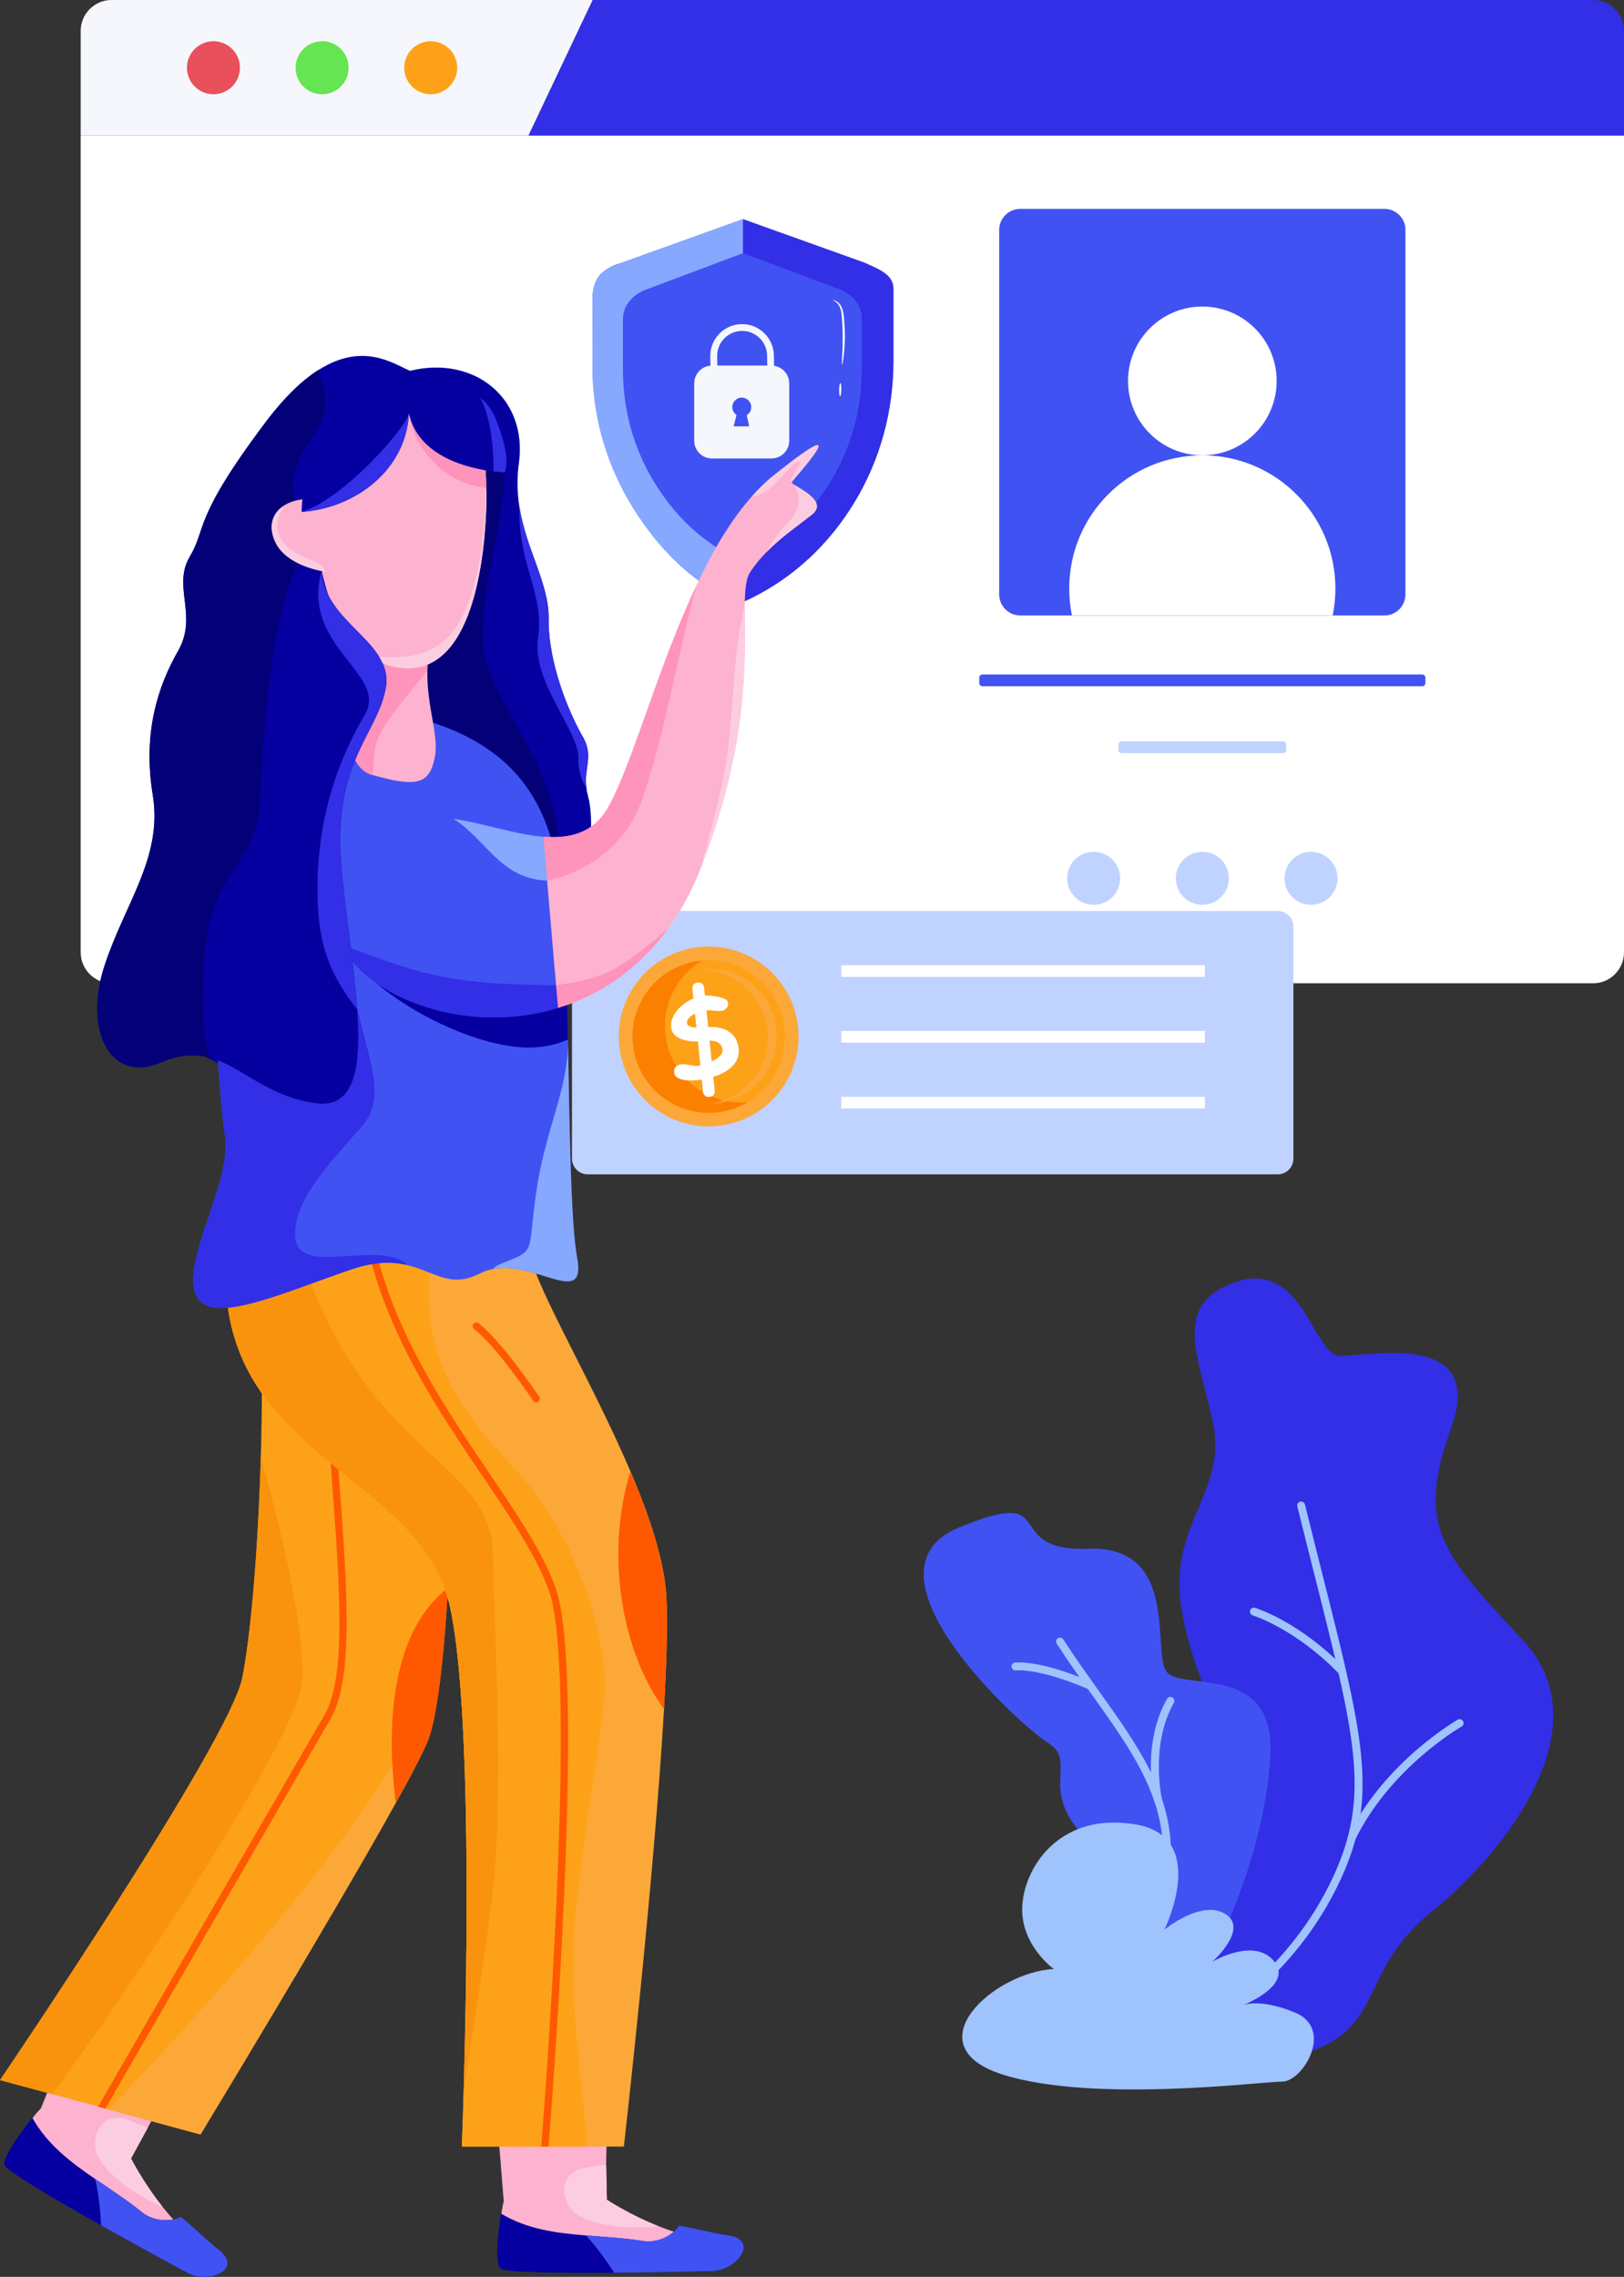 <svg width="209" height="293" viewBox="0 0 209 293" fill="none" xmlns="http://www.w3.org/2000/svg">
<rect x="0" y="0" width="209" height="293" fill="#333333" stroke="none"/>
<g clip-path="url(#clip0_601_1667)">
<path d="M208.999 17.433V122.552C208.999 124.75 207.217 126.533 205.034 126.533H14.35C12.168 126.533 10.385 124.75 10.385 122.552V17.433H208.999Z" fill="white"/>
<path d="M79.836 33.875L95.61 28.205L111.236 33.801C113.229 34.744 114.978 35.307 114.978 37.165V46.424C114.978 52.855 113.297 59.224 109.833 64.847C106.918 69.582 102.403 74.452 95.454 77.552C89.069 75.477 84.303 69.942 81.388 65.207C77.924 59.584 76.243 53.214 76.243 46.784V38.461C76.25 35.809 77.653 34.513 79.836 33.875Z" fill="#4152F3"/>
<path d="M95.461 72.18C100.959 69.731 104.531 65.79 106.836 62.046C109.575 57.596 110.91 52.556 110.91 47.469V40.977C110.91 39.505 110.022 38.128 108.259 37.308L95.61 32.573V28.205L111.235 33.801C112.876 34.52 114.977 35.307 114.977 37.165V46.424C114.977 52.855 113.296 59.224 109.832 64.847C106.917 69.582 102.402 74.452 95.454 77.552V72.18H95.461Z" fill="#322FE6"/>
<path d="M95.461 77.553C94.356 77.18 93.339 76.753 92.363 76.224C89.746 74.799 87.509 72.832 85.801 71.062C83.896 69.074 82.472 66.931 81.239 64.93C77.775 59.307 76.093 52.937 76.243 46.33L76.236 38.686C76.243 34.88 78.195 34.602 79.835 33.883L95.61 28.212V32.581L82.818 37.39C81.055 38.211 80.168 39.588 80.168 41.06V47.551C80.168 52.639 81.496 57.679 84.242 62.128C86.546 65.873 89.963 69.732 95.461 72.188V77.553Z" fill="#86A8FF"/>
<path d="M91.428 47.055L91.407 45.807C91.407 43.548 93.245 41.71 95.502 41.71C97.759 41.71 99.596 43.548 99.596 45.8L99.617 47.075C100.722 47.238 101.569 48.188 101.569 49.341V56.708C101.569 57.976 100.545 59 99.278 59H91.631C90.364 59 89.34 57.976 89.34 56.708V49.334C89.347 48.14 90.262 47.157 91.428 47.055ZM94.417 54.869H96.417L96.105 53.425C96.451 53.208 96.681 52.828 96.681 52.387C96.681 51.715 96.132 51.166 95.461 51.166C94.79 51.166 94.241 51.715 94.241 52.387C94.241 52.807 94.458 53.18 94.783 53.397C94.641 53.967 94.417 54.869 94.417 54.869ZM92.316 47.041H98.742L98.722 45.8C98.722 44.03 97.278 42.585 95.509 42.585C93.739 42.585 92.295 44.03 92.295 45.793L92.316 47.041Z" fill="#F5F7FC"/>
<path d="M108.355 46.967C108.388 46.974 108.497 46.485 108.592 45.685C108.687 44.884 108.755 43.772 108.721 42.544C108.7 41.927 108.66 41.344 108.605 40.815C108.551 40.285 108.456 39.79 108.253 39.417C108.05 39.044 107.772 38.82 107.561 38.725C107.345 38.623 107.216 38.63 107.209 38.644C107.182 38.678 107.744 38.786 108.077 39.505C108.239 39.851 108.314 40.312 108.348 40.835C108.388 41.364 108.422 41.941 108.436 42.551C108.47 43.765 108.436 44.871 108.388 45.671C108.355 46.465 108.314 46.96 108.355 46.967Z" fill="white"/>
<path d="M108.117 50.996C108.191 50.996 108.259 50.616 108.273 50.148C108.279 49.68 108.225 49.294 108.151 49.294C108.076 49.294 108.008 49.673 107.995 50.141C107.988 50.609 108.042 50.989 108.117 50.996Z" fill="white"/>
<path d="M180.874 29.588V76.494C180.874 77.993 179.668 79.201 178.17 79.201H131.294C129.809 79.201 128.589 77.993 128.589 76.494V29.588C128.589 28.103 129.802 26.882 131.294 26.882H178.17C179.668 26.882 180.874 28.096 180.874 29.588Z" fill="#4152F3"/>
<path d="M154.735 58.593C160.018 58.593 164.3 54.308 164.3 49.022C164.3 43.736 160.018 39.451 154.735 39.451C149.452 39.451 145.17 43.736 145.17 49.022C145.17 54.308 149.452 58.593 154.735 58.593Z" fill="white"/>
<path d="M171.858 75.734C171.858 76.921 171.736 78.075 171.513 79.194H137.95C137.727 78.068 137.604 76.915 137.604 75.734C137.604 66.265 145.271 58.593 154.735 58.593C164.185 58.593 171.858 66.265 171.858 75.734Z" fill="white"/>
<path d="M183.037 88.311H126.433C126.209 88.311 126.026 88.127 126.026 87.903V87.205C126.026 86.981 126.209 86.798 126.433 86.798H183.037C183.261 86.798 183.444 86.981 183.444 87.205V87.903C183.444 88.127 183.261 88.311 183.037 88.311Z" fill="#4152F3"/>
<path d="M165.114 96.918H144.35C144.126 96.918 143.943 96.735 143.943 96.511V95.813C143.943 95.589 144.126 95.406 144.35 95.406H165.114C165.338 95.406 165.521 95.589 165.521 95.813V96.511C165.527 96.728 165.344 96.918 165.114 96.918Z" fill="#C0D2FF"/>
<path d="M140.751 116.44C142.634 116.44 144.16 114.913 144.16 113.028C144.16 111.144 142.634 109.616 140.751 109.616C138.867 109.616 137.341 111.144 137.341 113.028C137.341 114.913 138.867 116.44 140.751 116.44Z" fill="#C0D2FF"/>
<path d="M151.325 113.028C151.325 114.914 152.85 116.44 154.735 116.44C156.62 116.44 158.145 114.914 158.145 113.028C158.145 111.142 156.62 109.616 154.735 109.616C152.85 109.623 151.325 111.149 151.325 113.028Z" fill="#C0D2FF"/>
<path d="M165.311 113.028C165.311 114.914 166.836 116.44 168.72 116.44C170.605 116.44 172.13 114.914 172.13 113.028C172.13 111.142 170.605 109.616 168.72 109.616C166.836 109.623 165.311 111.149 165.311 113.028Z" fill="#C0D2FF"/>
<path d="M164.429 151.123H75.639C74.521 151.123 73.612 150.214 73.612 149.094V119.255C73.612 118.136 74.521 117.227 75.639 117.227H164.429C165.548 117.227 166.456 118.136 166.456 119.255V149.094C166.456 150.214 165.554 151.123 164.429 151.123Z" fill="#C0D2FF"/>
<path d="M155.067 124.207H108.259V125.706H155.067V124.207Z" fill="white"/>
<path d="M155.067 132.672H108.259V134.171H155.067V132.672Z" fill="white"/>
<path d="M155.067 141.145H108.259V142.644H155.067V141.145Z" fill="white"/>
<path d="M93.184 144.781C99.476 143.687 103.691 137.695 102.596 131.398C101.502 125.102 95.514 120.885 89.222 121.98C82.929 123.074 78.715 129.066 79.809 135.363C80.903 141.659 86.891 145.876 93.184 144.781Z" fill="#FCA838"/>
<path d="M94.115 142.762C99.293 141.155 102.188 135.652 100.581 130.471C98.975 125.29 93.476 122.393 88.298 124C83.12 125.608 80.225 131.111 81.831 136.292C83.438 141.473 88.937 144.37 94.115 142.762Z" fill="#FDA218"/>
<path d="M96.226 141.837C94.423 141.993 92.552 141.647 90.83 140.738C86.031 138.208 84.194 132.272 86.716 127.47C87.59 125.801 88.878 124.492 90.39 123.597C87.17 123.875 84.146 125.733 82.533 128.806C80.004 133.609 81.848 139.544 86.648 142.074C89.773 143.729 93.386 143.519 96.226 141.837Z" fill="#FC8000"/>
<path d="M94.179 125.801C98.416 128.033 100.036 133.276 97.813 137.509C96.511 139.985 94.179 141.572 91.617 142.013C94.613 141.898 97.467 140.229 98.965 137.387C101.195 133.147 99.568 127.911 95.338 125.679C93.576 124.75 91.644 124.492 89.827 124.804C91.291 124.75 92.79 125.068 94.179 125.801Z" fill="#FCA838"/>
<path d="M95.067 134.979C95.155 135.86 94.857 136.634 94.166 137.285C93.596 137.827 92.81 138.255 91.793 138.574L91.976 140.324C92.03 140.826 91.786 141.104 91.251 141.158C91.02 141.185 90.824 141.111 90.674 140.948C90.559 140.812 90.492 140.656 90.471 140.48L90.315 138.933C90.132 138.96 89.956 138.987 89.787 139.001C88.851 139.096 88.105 139.048 87.556 138.852C87.061 138.675 86.797 138.411 86.763 138.065C86.695 137.4 87.028 137.027 87.766 136.952C87.956 136.932 88.288 136.966 88.763 137.061C89.237 137.149 89.536 137.19 89.671 137.176C89.8 137.163 89.949 137.136 90.132 137.095L89.814 134.009C88.993 134.042 88.282 133.941 87.671 133.703C86.878 133.398 86.451 132.91 86.383 132.231C86.302 131.458 86.567 130.719 87.17 130C87.705 129.362 88.397 128.853 89.244 128.494L89.122 127.341C89.068 126.791 89.292 126.493 89.807 126.445C90.295 126.398 90.573 126.642 90.627 127.191L90.722 128.114C91.251 128.094 91.827 128.148 92.451 128.29C93.244 128.46 93.664 128.711 93.698 129.036C93.725 129.301 93.65 129.538 93.481 129.742C93.311 129.945 93.088 130.067 92.823 130.095C92.6 130.115 92.281 130.108 91.874 130.061C91.441 130.013 91.122 130 90.919 130.013L91.142 132.163C91.21 132.157 91.257 132.157 91.298 132.157C92.335 132.13 93.183 132.333 93.827 132.774C94.552 133.242 94.966 133.988 95.067 134.979ZM89.441 130.454C88.709 130.82 88.363 131.221 88.404 131.648C88.444 132.014 88.851 132.211 89.624 132.231L89.441 130.454ZM91.59 136.586C92.573 136.125 93.04 135.63 92.986 135.107C92.905 134.314 92.349 133.914 91.312 133.914L91.59 136.586Z" fill="white"/>
<path d="M167.527 264.348C178.488 261.139 174.522 253.888 184.223 246.04C193.917 238.192 206.315 222.163 196.025 211.107C185.735 200.057 182.115 196.509 186.751 183.77C191.388 171.032 175.79 174.572 172.414 174.491C169.038 174.41 167.689 162.091 159.094 164.954C150.491 167.823 154.457 174.912 156.145 183.35C157.833 191.788 150.62 196.224 151.928 206.216C153.237 216.208 159.514 225.372 158.334 228.573C157.155 231.782 148.552 244.69 151.081 254.98C153.616 265.277 167.527 264.348 167.527 264.348Z" fill="#322FE6"/>
<path d="M142.147 238.619C132.365 231.192 139.11 226.972 134.981 224.361C130.846 221.743 109.852 202.254 123.342 196.604C136.832 190.954 128.487 199.724 140.038 199.304C151.59 198.883 148.383 211.873 149.99 214.912C151.596 217.951 164.327 213.481 163.48 226.22C162.639 238.958 156.647 250.347 156.647 250.347C156.647 250.347 148.505 256.364 146.465 251.711C144.424 247.051 142.147 238.619 142.147 238.619Z" fill="#4152F3"/>
<path d="M135.612 253.379C127.769 253.82 117.397 263.317 129.097 266.986C140.798 270.656 162.361 267.875 165.019 267.875C167.676 267.875 171.784 261.038 166.598 258.955C161.412 256.866 159.453 258.256 159.453 258.256C159.453 258.256 166.537 255.665 164.009 252.436C161.48 249.208 156.043 252.436 156.043 252.436C156.043 252.436 160.789 248.197 157.691 246.298C154.593 244.398 149.847 248.326 149.847 248.326C149.847 248.326 155.732 236.428 146.18 234.787C136.629 233.138 131.951 239.976 131.572 245.104C131.185 250.218 135.612 253.379 135.612 253.379Z" fill="#9FC3FC"/>
<path d="M154.626 261.228C154.443 261.228 154.267 261.126 154.179 260.949C154.05 260.698 154.152 260.393 154.403 260.271C154.504 260.217 164.957 254.79 171.045 242.608C176.495 231.707 174.658 224.442 169.215 202.865C168.516 200.104 167.764 197.113 166.957 193.85C166.889 193.579 167.059 193.307 167.33 193.24C167.601 193.172 167.872 193.341 167.94 193.613C168.747 196.869 169.499 199.86 170.197 202.621C175.709 224.469 177.566 231.829 171.953 243.062C165.71 255.557 154.972 261.119 154.864 261.173C154.782 261.214 154.701 261.228 154.626 261.228Z" fill="#9FC3FC"/>
<path d="M173.913 237.113C173.838 237.113 173.763 237.1 173.689 237.066C173.438 236.944 173.33 236.639 173.452 236.388C178.129 226.721 187.504 221.356 187.599 221.302C187.843 221.166 188.148 221.254 188.291 221.492C188.426 221.736 188.345 222.041 188.101 222.184C188.006 222.238 178.909 227.454 174.367 236.828C174.279 237.012 174.096 237.113 173.913 237.113Z" fill="#9FC3FC"/>
<path d="M172.72 215.577C172.584 215.577 172.455 215.523 172.354 215.421C166.727 209.594 161.277 207.898 161.223 207.878C160.958 207.796 160.803 207.512 160.884 207.247C160.965 206.982 161.243 206.826 161.514 206.908C161.745 206.976 167.27 208.705 173.079 214.715C173.276 214.919 173.269 215.238 173.066 215.434C172.977 215.529 172.849 215.577 172.72 215.577Z" fill="#9FC3FC"/>
<path d="M149.739 243.171C149.705 243.171 149.671 243.171 149.637 243.164C149.366 243.11 149.19 242.839 149.244 242.567C151.203 233.03 146.261 226.111 140.533 218.1C139.028 215.998 137.476 213.813 135.991 211.514C135.842 211.276 135.91 210.964 136.141 210.815C136.378 210.666 136.69 210.734 136.839 210.964C138.31 213.25 139.855 215.414 141.353 217.51C147.217 225.718 152.274 232.799 150.234 242.771C150.18 243.008 149.969 243.171 149.739 243.171Z" fill="#9FC3FC"/>
<path d="M149.048 232.209C148.818 232.209 148.614 232.053 148.56 231.823C148.492 231.524 146.879 224.47 150.187 218.629C150.322 218.385 150.634 218.297 150.878 218.439C151.122 218.575 151.21 218.887 151.068 219.131C147.963 224.619 149.529 231.524 149.543 231.599C149.604 231.87 149.441 232.142 149.163 232.209C149.123 232.203 149.082 232.209 149.048 232.209Z" fill="#9FC3FC"/>
<path d="M140.33 217.449C140.262 217.449 140.188 217.435 140.12 217.401C140.059 217.374 134.277 214.763 130.711 214.953C130.453 214.993 130.196 214.756 130.175 214.478C130.162 214.2 130.372 213.962 130.65 213.942C134.453 213.738 140.29 216.37 140.534 216.479C140.784 216.594 140.9 216.893 140.784 217.15C140.703 217.34 140.52 217.449 140.33 217.449Z" fill="#9FC3FC"/>
<path d="M209 3.968V17.433H68.013L76.269 0H205.034C207.217 0 209 1.784 209 3.968Z" fill="#322FE6"/>
<path d="M76.269 0L68.012 17.433H10.385V3.968C10.385 1.784 12.168 0 14.35 0H76.269Z" fill="#F5F7FC"/>
<path d="M24.059 8.717C24.059 10.602 25.584 12.129 27.468 12.129C29.353 12.129 30.878 10.602 30.878 8.717C30.878 6.831 29.353 5.305 27.468 5.305C25.584 5.305 24.059 6.838 24.059 8.717Z" fill="#E8505B"/>
<path d="M38.043 8.717C38.043 10.602 39.568 12.129 41.453 12.129C43.337 12.129 44.862 10.602 44.862 8.717C44.862 6.831 43.337 5.305 41.453 5.305C39.568 5.311 38.043 6.838 38.043 8.717Z" fill="#64E551"/>
<path d="M52.022 8.717C52.022 10.602 53.547 12.129 55.431 12.129C57.316 12.129 58.841 10.602 58.841 8.717C58.841 6.831 57.316 5.305 55.431 5.305C53.547 5.311 52.022 6.838 52.022 8.717Z" fill="#FDA218"/>
<path d="M27.062 292.478L2.753 279.406C1.837 278.918 1.424 277.833 1.776 276.863C2.197 275.71 3.41 273.22 5.261 271.321C5.546 270.602 6.847 267.373 8.82 262.476C12.697 265.331 16.575 268.248 20.581 270.927L19.029 273.783L16.86 277.765C16.86 277.765 18.412 280.858 20.934 284.012C22.899 286.468 25.448 288.957 28.309 290.049C28.675 290.185 28.96 290.497 29.014 290.884C29.082 291.406 28.96 292.111 27.963 292.539C27.679 292.661 27.34 292.627 27.062 292.478Z" fill="#FDB2D0"/>
<path d="M24.167 292.512C24.167 292.512 18.697 289.574 13.023 286.38C6.962 282.974 0.672 279.278 0.57 278.565C0.36 277.188 4.156 272.528 4.156 272.528C6.108 275.981 9.071 278.233 12.236 280.397C14.223 281.76 16.29 283.083 18.222 284.643C19.619 285.776 21.659 286.034 23.3 285.294C24.96 286.624 26.357 288.069 28.018 289.398C28.363 289.676 28.709 289.954 28.96 290.321C29.211 290.687 29.353 291.148 29.231 291.576C29.082 292.105 28.573 292.451 28.065 292.661C26.825 293.163 25.367 293.109 24.167 292.512Z" fill="#05009F"/>
<path d="M20.94 284.005C16.561 282.133 12.941 278.993 12.365 276.89C11.741 274.624 13.334 271.436 16.792 272.922C17.619 273.274 18.371 273.546 19.035 273.783L16.866 277.765C16.866 277.758 18.419 280.851 20.94 284.005Z" fill="#FCCDE0"/>
<path d="M24.167 292.512C24.167 292.512 18.697 289.575 13.023 286.38C12.907 284.514 12.691 282.133 12.229 280.39C14.216 281.754 16.283 283.076 18.215 284.636C19.612 285.769 21.652 286.027 23.293 285.288C24.953 286.617 26.35 288.062 28.011 289.391C28.357 289.67 28.702 289.948 28.953 290.314C29.204 290.68 29.346 291.141 29.224 291.569C29.075 292.098 28.567 292.444 28.058 292.654C26.824 293.163 25.367 293.109 24.167 292.512Z" fill="#4152F3"/>
<path d="M57.648 204.364C57.133 213.487 56.211 221.363 55.004 224.171C54.882 224.456 54.719 224.809 54.509 225.216V225.236C53.75 226.816 52.523 229.17 50.943 231.985C42.707 246.813 25.8 274.679 25.8 274.679L13.978 271.477L13.551 271.355L12.629 271.09L6.725 269.49L0 267.685C0 267.685 29.549 224.171 31.19 215.889C32.254 210.476 33.217 199.711 33.569 187.365C33.752 180.847 33.772 173.894 33.528 167.063C33.528 167.063 52.916 158.72 56.17 165.035C58.258 169.037 58.549 188.6 57.648 204.364Z" fill="#FDA218"/>
<path d="M54.51 225.222V225.243C53.75 226.823 52.523 229.177 50.944 231.992C42.708 246.813 25.801 274.679 25.801 274.679L13.979 271.477C23.015 262.041 49.039 234.156 54.042 219.904C54.042 219.911 54.306 222 54.51 225.222Z" fill="#FCA838"/>
<path d="M57.648 204.364C57.126 213.501 56.211 221.356 55.011 224.178C54.374 225.663 52.909 228.451 50.937 231.992C49.954 224.266 49.567 210.544 57.648 204.364Z" fill="#FE5900"/>
<path d="M42.564 221.139C39.087 227.122 19.909 260.326 13.551 271.355L12.615 271.104C18.845 260.305 38.267 226.695 41.764 220.678C44.578 215.828 43.737 204.324 42.754 191.008C42.307 184.876 41.846 178.541 41.697 172.3L42.632 172.28C42.781 178.5 43.242 184.822 43.69 190.934C44.679 204.405 45.527 216.045 42.564 221.139Z" fill="#FE5900"/>
<path d="M38.667 217.611C36.945 224.707 19.876 251.69 6.718 269.489L0 267.685C0 267.685 29.549 224.171 31.19 215.889C32.254 210.476 33.217 199.711 33.569 187.365C36.091 196.529 39.982 212.198 38.667 217.611Z" fill="#F9930D"/>
<path d="M94.261 290.782L66.671 291.521C65.634 291.549 64.739 290.816 64.563 289.798C64.353 288.591 64.176 285.824 64.834 283.253C64.725 282.486 64.251 274.774 63.532 269.53C68.318 270.08 73.348 270.907 78.161 271.246L78.005 278.545L78.1 283.076C78.1 283.076 80.981 284.989 84.737 286.475C87.658 287.628 91.109 288.523 94.132 288.048C94.519 287.987 94.918 288.109 95.156 288.421C95.474 288.835 95.718 289.514 95.068 290.382C94.885 290.633 94.58 290.775 94.261 290.782Z" fill="#FDB2D0"/>
<path d="M91.766 292.254C91.766 292.254 85.556 292.424 79.049 292.471C72.1 292.525 64.806 292.444 64.359 291.881C63.491 290.789 64.474 284.86 64.474 284.86C67.884 286.889 71.572 287.363 75.388 287.669C77.788 287.865 80.235 287.987 82.696 288.381C84.472 288.666 86.37 287.879 87.421 286.42C89.522 286.753 91.454 287.309 93.549 287.635C93.983 287.703 94.43 287.77 94.823 287.96C95.223 288.15 95.576 288.483 95.677 288.91C95.813 289.446 95.542 289.995 95.203 290.429C94.389 291.494 93.101 292.173 91.766 292.254Z" fill="#05009F"/>
<path d="M84.737 286.474C80.005 287.024 75.307 286.101 73.761 284.562C72.094 282.9 71.897 279.345 75.632 278.911C76.527 278.809 77.314 278.667 78.005 278.545L78.1 283.076C78.1 283.076 80.988 284.996 84.737 286.474Z" fill="#FCCDE0"/>
<path d="M91.766 292.254C91.766 292.254 85.557 292.424 79.049 292.471C78.026 290.911 76.656 288.951 75.389 287.669C77.788 287.865 80.236 287.987 82.696 288.381C84.472 288.666 86.371 287.879 87.421 286.42C89.523 286.753 91.455 287.309 93.549 287.635C93.983 287.702 94.431 287.77 94.824 287.96C95.224 288.15 95.576 288.483 95.678 288.91C95.814 289.446 95.542 289.995 95.203 290.429C94.39 291.494 93.102 292.173 91.766 292.254Z" fill="#4152F3"/>
<path d="M85.455 219.911C84.188 241.936 80.29 276.239 80.29 276.239H59.431C59.431 276.239 61.6 223.086 57.872 206.582C54.123 190.052 29.529 187.555 29.061 164.811C29.061 164.811 38.037 162.682 47.405 160.999C47.71 160.938 48.022 160.898 48.347 160.836C50.605 160.45 52.876 160.077 55.032 159.792C62.366 158.747 68.332 158.503 68.149 160.45C67.844 163.875 75.795 176.831 81.144 189.36C83.584 195.078 85.469 200.722 85.753 205.314C85.95 208.529 85.801 213.739 85.455 219.911Z" fill="#FCA838"/>
<path d="M73.734 252.844C73.734 261.004 75.233 270.521 75.558 276.239H59.431C59.431 276.239 59.553 273.471 59.675 269.022C59.675 269.001 59.675 269.001 59.675 269.001C60.102 253.888 60.739 219.314 57.872 206.582C54.123 190.052 29.529 187.556 29.061 164.812C29.061 164.812 33.366 163.787 39.121 162.621C41.684 162.085 44.531 161.515 47.398 160.999C47.703 160.938 48.015 160.898 48.341 160.837C50.598 160.45 52.869 160.077 55.025 159.792C55.452 160.036 55.682 160.179 55.682 160.179C53.635 172.748 57.73 180.047 66.054 188.763C74.372 197.479 78.087 210.951 77.836 217.612C77.564 224.259 73.734 241.95 73.734 252.844Z" fill="#FDA218"/>
<path d="M63.424 243.449C62.705 249.601 61.065 260.305 59.675 269.001C60.102 253.888 60.739 219.315 57.872 206.582C54.123 190.052 29.529 187.556 29.061 164.812C29.061 164.812 33.366 163.787 39.121 162.621C47.52 187.413 63.098 187.942 63.424 199.698C63.776 211.995 64.779 231.823 63.424 243.449Z" fill="#F9930D"/>
<path d="M69.003 180.467C68.853 180.467 68.704 180.392 68.616 180.263C68.569 180.189 63.837 173.175 61.01 171.025C60.807 170.869 60.766 170.577 60.922 170.367C61.078 170.163 61.37 170.123 61.58 170.279C64.528 172.524 69.199 179.45 69.396 179.741C69.538 179.958 69.484 180.243 69.267 180.392C69.186 180.44 69.097 180.467 69.003 180.467Z" fill="#FE5900"/>
<path d="M85.448 219.918C80.242 212.904 77.741 200.41 81.124 189.353C83.564 195.085 85.448 200.722 85.747 205.327C85.957 208.529 85.808 213.732 85.448 219.918Z" fill="#FE5900"/>
<path d="M70.596 276.232H69.66C70.664 263.188 74.121 214.654 70.671 204.785C69.111 200.335 65.878 195.546 62.129 190.004C56.516 181.701 50.185 172.347 47.412 160.999C47.717 160.945 48.029 160.884 48.334 160.83C51.073 171.995 57.336 181.261 62.902 189.482C66.684 195.085 69.959 199.914 71.545 204.479C75.097 214.641 71.633 262.951 70.596 276.232Z" fill="#FE5900"/>
<path d="M75.659 111.231C75.659 111.231 58.691 125.197 46.109 133.073C41.236 136.105 37.012 138.241 34.694 138.282C33.155 138.303 31.948 138.16 30.945 137.936C29.223 137.529 28.159 136.851 27.176 136.356C26.912 136.213 26.661 136.091 26.417 135.989C25.149 135.474 23.712 135.393 20.906 136.647C14.059 139.68 10.785 132.442 13.428 124.343C16.072 116.223 20.987 110.315 19.658 102.277C18.343 94.259 20.357 88.249 22.939 83.739C25.502 79.207 22.16 75.477 24.417 71.658C26.674 67.846 24.722 66.903 34.233 54.266C36.755 50.942 39.026 48.832 41.08 47.557C46.794 43.969 50.712 46.858 52.76 47.72C61.016 45.692 67.944 51.227 66.778 59.631C66.494 61.639 66.575 63.464 66.839 65.186C67.721 70.742 70.649 75.07 70.609 79.519C70.527 85.367 73.252 91.743 74.954 94.714C76.493 97.339 75.116 98.736 75.469 101.354C75.489 101.7 75.571 102.053 75.672 102.419C76.581 105.777 75.659 111.231 75.659 111.231Z" fill="#05009F"/>
<path d="M71.808 109.345C71.815 109.162 71.822 108.979 71.822 108.789C71.897 99.991 64.826 91.98 62.616 85.462C60.359 78.814 66.683 62.779 64.379 57.908C62.074 53.038 49.391 60.73 47.472 70.213C45.554 79.696 49.011 95.589 53.749 102.128C58.488 108.66 71.808 109.345 71.808 109.345Z" fill="#040078"/>
<path d="M63.423 163.312C62.867 163.414 62.318 163.597 61.783 163.868C57.953 165.835 55.98 163.665 52.482 162.824L52.462 162.803C50.638 162.376 48.361 162.288 45.208 163.36C35.969 166.5 26.621 170.923 25.102 166.351C23.584 161.799 29.895 151.896 28.953 146.151C28.566 143.729 27.868 135.983 27.665 127.327C27.36 115.416 27.99 101.877 31.637 98.329C37.948 92.197 51.452 91.6 55.716 92.998C70.141 97.732 71.721 108.477 72.541 117.749C72.704 119.594 72.805 122.199 72.907 125.231C72.968 127.816 73.029 130.726 73.09 133.765V134.131C73.293 145.14 73.456 157.546 74.276 161.915C75.456 168.318 69.002 162.227 63.423 163.312Z" fill="#4152F3"/>
<path d="M55.946 97.508C55.248 100.934 53.628 101.341 47.974 99.74C47.933 99.72 47.893 99.72 47.852 99.699C42.829 98.261 44.801 84.912 45.371 81.534C45.452 81.039 45.513 80.754 45.513 80.754L47.581 81.331H47.601L54.136 83.115L55.241 83.42C55.221 83.582 55.18 83.766 55.16 83.935C55.058 84.756 55.017 85.536 54.997 86.296C54.922 91.132 56.542 94.619 55.946 97.508Z" fill="#FDB2D0"/>
<path d="M55.166 83.935C55.065 84.756 55.024 85.536 55.004 86.296C51.845 90.271 48.591 93.717 48.238 96.552C48.096 97.759 48.015 98.872 47.974 99.754C47.933 99.733 47.893 99.733 47.852 99.713C42.829 98.275 44.801 84.926 45.371 81.548C45.967 81.405 46.679 81.344 47.581 81.344H47.601C50.719 81.324 52.807 82.226 54.136 83.128C54.55 83.379 54.902 83.671 55.166 83.935Z" fill="#FE93BC"/>
<path d="M62.603 64.393C62.481 71.183 61.024 87.422 51.269 85.903C49.73 85.658 48.401 85.102 47.276 84.281C41.229 80.015 40.511 68.863 40.063 62.752C40.063 62.752 44.51 56.681 49.059 51.885C52.727 48.032 58.529 52.068 60.637 53.77C61.153 54.198 61.437 54.469 61.437 54.469C61.437 54.469 62.522 57.115 62.583 62.772C62.624 63.287 62.624 63.816 62.603 64.393Z" fill="#FDB2D0"/>
<path d="M73.096 133.764C71.72 134.382 70.107 134.789 68.222 134.809C59.633 134.931 44.144 126.337 43.12 118.672L72.913 125.231C72.974 127.816 73.035 130.732 73.096 133.764Z" fill="#05009F"/>
<path d="M52.462 162.803C50.638 162.376 48.361 162.288 45.208 163.36C35.969 166.5 26.621 170.923 25.102 166.351C23.584 161.799 29.895 151.896 28.953 146.151C28.566 143.729 27.868 135.983 27.665 127.327C29.732 125.971 31.21 125.007 31.678 124.6C33.542 122.979 45.344 123.739 45.344 123.739C45.161 132.374 50.794 140.059 46.693 144.801C42.592 149.556 37.86 154.195 37.982 158.971C38.104 163.767 45.541 160.694 50.279 161.718C51.316 161.942 51.987 162.328 52.462 162.803Z" fill="#322FE6"/>
<path d="M71.808 129.702C63.097 132.367 53.756 130.461 47.892 126.113C45.947 124.655 44.652 123.102 43.893 121.501C41.392 116.129 44.977 110.431 49.425 107.371C50.984 106.306 52.644 105.567 54.176 105.303C55.424 105.079 56.841 105.14 58.318 105.364H58.339C62.026 105.899 66.209 107.371 69.917 107.683L70.412 113.32L71.558 126.792L71.808 129.702Z" fill="#4152F3"/>
<path d="M104.449 66.258C102.706 67.635 100.517 69.128 98.653 71.034C97.853 71.855 97.114 72.736 96.504 73.7C96.009 74.5 95.867 75.87 95.846 77.783C95.806 83.732 96.707 95.026 90.193 111.699C90.172 111.719 90.172 111.74 90.172 111.74C89.006 114.711 87.59 117.295 85.969 119.513C82.078 124.865 77.055 128.128 71.808 129.702L71.232 122.973L70.412 113.313L69.917 107.677C73.34 107.941 76.35 107.229 78.255 103.905C81.346 98.472 84.587 86.045 89.569 75.463C91.616 71.074 93.975 67.018 96.741 63.898C97.643 62.894 98.565 61.971 99.547 61.191C110.923 52.088 102.049 61.666 101.886 62.053V62.073C101.886 62.134 101.988 62.216 102.13 62.317C102.151 62.338 102.151 62.358 102.171 62.358C103.201 63.043 106.564 64.637 104.449 66.258Z" fill="#FDB2D0"/>
<path d="M104.448 66.258C102.706 67.635 100.517 69.127 98.652 71.034C99.208 69.826 100.232 68.429 101.398 67.262C103.486 65.173 102.774 63.199 102.177 62.358C103.201 63.043 106.563 64.637 104.448 66.258Z" fill="#FCCDE0"/>
<path d="M96.748 63.905C97.65 62.901 98.572 61.978 99.555 61.198C110.929 52.095 102.056 61.673 101.893 62.06C101.337 61.585 103.757 59.129 102.612 59.455C101.622 59.719 99.331 63.796 96.748 63.905Z" fill="#FCCDE0"/>
<path d="M90.186 111.699C91.453 107.148 92.728 102.223 93.324 98.777C94.572 91.641 94.124 85.061 95.846 77.776C95.805 83.732 96.707 95.026 90.186 111.699Z" fill="#FCCDE0"/>
<path d="M89.576 75.463C87.176 84.505 85.353 95.189 82.688 102.759C79.821 110.96 72.378 112.927 70.412 113.32L69.917 107.684C73.34 107.948 76.35 107.236 78.255 103.912C81.353 98.472 84.593 86.045 89.576 75.463Z" fill="#FE93BC"/>
<path d="M85.969 119.513C82.079 124.865 77.055 128.128 71.808 129.702L71.558 126.792C77.523 125.849 79.041 125.448 85.969 119.513Z" fill="#FE93BC"/>
<path d="M71.808 129.701C63.097 132.367 53.756 130.461 47.892 126.113C45.947 124.655 44.652 123.101 43.893 121.5C54.773 125.747 58.399 126.629 71.557 126.791L71.808 129.701Z" fill="#322FE6"/>
<path d="M70.412 113.32C64.406 113.137 62.542 107.968 58.339 105.363C62.027 105.899 66.209 107.371 69.917 107.683L70.412 113.32Z" fill="#86A8FF"/>
<path d="M49.656 88.487C48.632 94.395 42.952 97.882 43.901 110.96C44.334 116.888 45.582 124.004 45.968 129.925C46.049 131.011 46.09 132.076 46.11 133.066C46.151 138.642 44.985 142.481 40.803 141.986C36.518 141.47 33.651 139.483 30.946 137.923C29.678 137.163 28.424 136.505 27.096 136.139C26.872 136.078 26.641 136.017 26.418 135.976C24.818 135.65 23.055 135.772 20.907 136.634C12.731 139.917 23.713 112.086 23.713 112.086L33.813 85.204L35.413 82.721L41.399 73.476C41.785 80.225 50.659 82.558 49.656 88.487Z" fill="#05009F"/>
<path d="M63.424 163.312C63.668 163.048 63.98 162.837 64.366 162.675C69.098 160.748 67.83 161.711 68.996 153.51C70.121 145.472 73.097 140.263 73.097 134.131C73.301 145.14 73.463 157.546 74.284 161.915C75.456 168.318 69.003 162.227 63.424 163.312Z" fill="#86A8FF"/>
<path d="M62.603 64.393C62.481 71.183 61.024 87.422 51.269 85.902C49.73 85.658 48.402 85.102 47.276 84.281C49.941 84.756 54.672 85.041 57.607 82.043C61.851 77.674 62.481 67.255 62.59 62.765C62.624 63.287 62.624 63.816 62.603 64.393Z" fill="#FCCDE0"/>
<path d="M75.456 101.368C74.819 100.425 74.371 98.987 74.432 97.597C74.574 94.09 68.385 87.775 69.246 82.056C70.067 76.521 66.907 73.157 66.826 65.879V65.2C67.707 70.756 70.636 75.083 70.595 79.533C70.514 85.38 73.239 91.756 74.941 94.727C76.479 97.346 75.103 98.743 75.456 101.368Z" fill="#322FE6"/>
<path d="M49.655 88.487C48.631 94.395 42.951 97.882 43.9 110.96C44.334 116.888 45.581 124.004 45.967 129.925C43.71 126.954 41.358 123.468 40.965 117.376C40.226 105.831 43.751 97.386 46.93 92.034C50.109 86.703 38.633 83.277 41.398 73.476C41.785 80.225 50.658 82.558 49.655 88.487Z" fill="#322FE6"/>
<path d="M39.344 71.366C37.602 72.885 36.334 77.376 35.412 82.728C34.287 89.369 33.711 97.325 33.487 102.637C33.06 112.214 26.891 111 26.213 124.601C25.949 129.932 26.051 133.52 27.095 136.146C27.115 136.227 27.135 136.288 27.176 136.349C26.912 136.207 26.661 136.085 26.417 135.983C24.817 135.657 23.055 135.779 20.906 136.641C14.059 139.673 10.785 132.435 13.428 124.336C16.072 116.217 20.987 110.308 19.658 102.27C18.343 94.253 20.357 88.243 22.939 83.732C25.502 79.201 22.16 75.47 24.417 71.651C26.674 67.839 24.722 66.896 34.233 54.259C36.755 50.935 39.026 48.825 41.08 47.55C40.836 49.07 43.784 51.281 39.663 57.128C33.833 65.376 43.242 67.961 39.344 71.366Z" fill="#040078"/>
<path d="M43.731 73.787C43.731 73.787 42.972 73.767 41.887 73.584C39.799 73.218 36.539 72.227 35.393 69.67C34.471 67.622 35.108 65.96 36.6 65.037C36.6 65.037 36.62 65.017 36.64 64.996C37.969 64.196 39.942 63.952 42.05 64.522L43.731 73.787Z" fill="#FDB2D0"/>
<path d="M62.583 62.772C56.496 62.114 53.072 56.965 52.625 53.173C52.625 53.173 57.214 53.255 60.638 53.77C61.153 54.198 61.438 54.469 61.438 54.469C61.438 54.469 62.522 57.114 62.583 62.772Z" fill="#FE93BC"/>
<path d="M64.941 60.784C64.941 60.784 64.386 60.764 63.504 60.662C60.535 60.316 53.831 58.858 52.624 53.18C52.279 60.479 45.717 65.403 38.829 65.871C38.829 65.871 38.605 58.037 44.795 51.946C49.899 46.94 57.871 47.699 61.803 51.166C62.643 51.885 63.301 52.746 63.708 53.709C65.985 59.142 64.941 60.784 64.941 60.784Z" fill="#05009F"/>
<path d="M52.624 53.173C52.278 60.472 45.717 65.397 38.829 65.865C44.286 64.21 52.421 54.856 52.624 53.173Z" fill="#322FE6"/>
<path d="M64.941 60.784C64.941 60.784 64.385 60.764 63.504 60.662C63.525 57.895 63.26 53.933 61.803 51.166C62.643 51.885 63.301 52.746 63.708 53.709C65.985 59.143 64.941 60.784 64.941 60.784Z" fill="#322FE6"/>
<path d="M41.887 73.577C39.799 73.211 36.539 72.221 35.393 69.663C34.471 67.615 35.108 65.953 36.6 65.03C34.451 68.374 36.457 70.728 39.65 71.881C41.026 72.37 41.725 72.987 41.887 73.577Z" fill="#FCCDE0"/>
</g>
<defs>
<clipPath id="clip0_601_1667">
<rect width="209" height="293" fill="white"/>
</clipPath>
</defs>
</svg>
